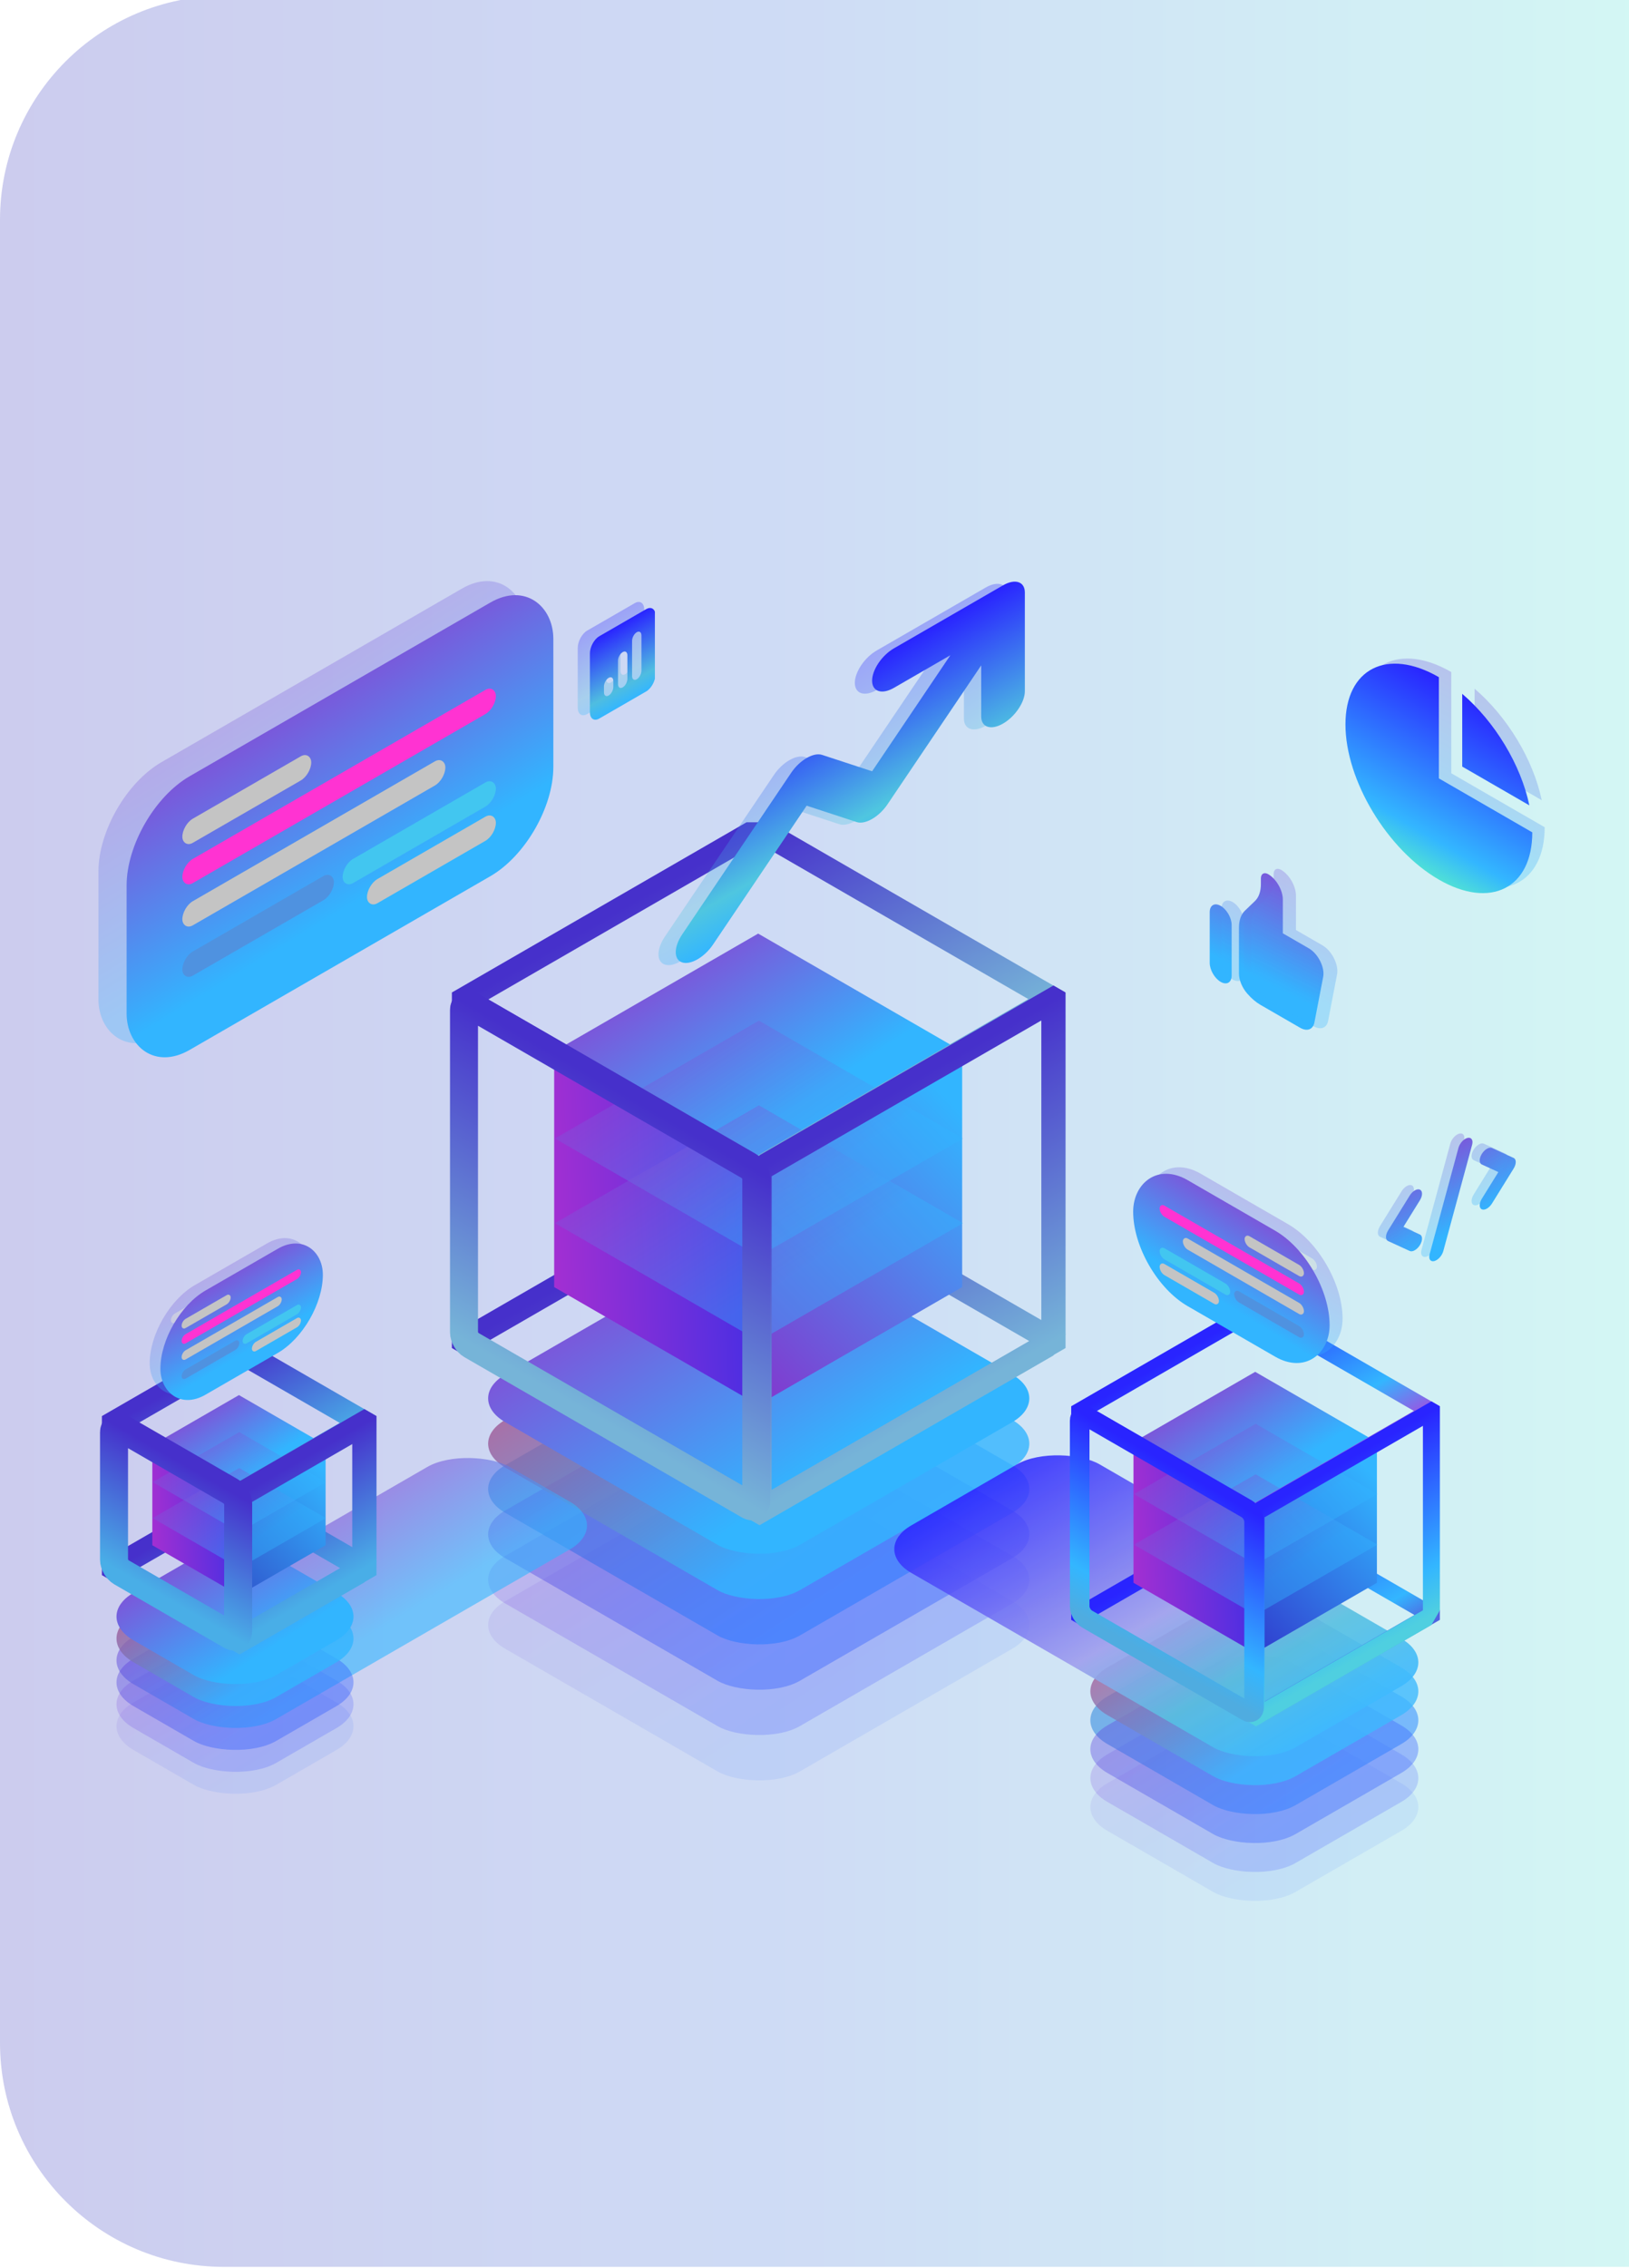 <svg width="582" height="810" viewBox="0 0 582 810" fill="none" xmlns="http://www.w3.org/2000/svg">
<path d="M0 78.508C0 34.325 35.817 -1.492 80 -1.492H582V809.508H80C35.817 809.508 0 773.69 0 729.508V78.508Z" fill="url(#paint0_linear_1809_20648)" fill-opacity="0.4"/>
<rect width="121.587" height="121.587" rx="17" transform="matrix(0.866 -0.5 0.866 0.5 165.776 580.281)" fill="url(#paint1_linear_1809_20648)" fill-opacity="0.1"/>
<rect width="121.587" height="121.587" rx="17" transform="matrix(0.866 -0.5 0.866 0.5 165.776 564.097)" fill="url(#paint2_linear_1809_20648)" fill-opacity="0.2"/>
<rect width="121.587" height="121.587" rx="17" transform="matrix(0.866 -0.5 0.866 0.5 165.776 531.729)" fill="url(#paint3_linear_1809_20648)" fill-opacity="0.6"/>
<rect width="121.587" height="121.587" rx="17" transform="matrix(0.866 -0.5 0.866 0.5 165.776 547.913)" fill="url(#paint4_linear_1809_20648)" fill-opacity="0.4"/>
<rect width="121.587" height="121.587" rx="17" transform="matrix(0.866 -0.5 0.866 0.5 165.776 515.545)" fill="url(#paint5_linear_1809_20648)" fill-opacity="0.8"/>
<g style="mix-blend-mode:darken">
<rect width="121.587" height="121.587" rx="17" transform="matrix(0.866 -0.5 0.866 0.5 165.776 499.36)" fill="url(#paint6_linear_1809_20648)"/>
</g>
<rect width="121.587" height="121.587" transform="matrix(0.866 -0.5 0.866 0.5 165.776 478.893)" stroke="url(#paint7_linear_1809_20648)" stroke-width="10" stroke-linejoin="bevel"/>
<rect width="84.158" height="84.158" transform="matrix(0.866 -0.5 2.20305e-08 1 270.873 417.549)" fill="url(#paint8_linear_1809_20648)"/>
<rect width="84.158" height="84.158" transform="matrix(0.866 0.5 -2.20305e-08 1 197.99 375.471)" fill="url(#paint9_linear_1809_20648)"/>
<g style="mix-blend-mode:darken">
<rect width="84.158" height="84.158" transform="matrix(0.866 -0.5 0.866 0.5 197.99 375.471)" fill="url(#paint10_linear_1809_20648)"/>
</g>
<g style="mix-blend-mode:screen" opacity="0.4">
<rect width="84.158" height="84.158" transform="matrix(0.866 -0.5 0.866 0.5 198.262 406.556)" fill="url(#paint11_linear_1809_20648)"/>
</g>
<g style="mix-blend-mode:screen" opacity="0.4">
<rect width="84.158" height="84.158" transform="matrix(0.866 -0.5 0.866 0.5 198.262 436.801)" fill="url(#paint12_linear_1809_20648)"/>
</g>
<rect width="121.542" height="121.252" transform="matrix(0.866 -0.5 0.866 0.5 165.776 356.916)" stroke="url(#paint13_linear_1809_20648)" stroke-width="10" stroke-linejoin="bevel"/>
<rect width="121.252" height="122.125" transform="matrix(0.866 -0.5 2.20305e-08 1 271.364 417.542)" stroke="url(#paint14_linear_1809_20648)" stroke-width="10" stroke-linejoin="bevel"/>
<path d="M165.776 360.641C165.776 358.984 166.94 358.313 168.374 359.141L267.606 416.433C269.041 417.261 270.204 419.276 270.204 420.933L270.204 536.084C270.204 537.741 269.041 538.412 267.606 537.584L168.374 480.293C166.94 479.464 165.776 477.449 165.776 475.793L165.776 360.641Z" stroke="url(#paint15_linear_1809_20648)" stroke-width="10" stroke-linejoin="round"/>
<g opacity="0.3">
<rect width="176.05" height="97.726" rx="26" transform="matrix(0.866 -0.5 2.20305e-08 1 35.177 285.172)" fill="url(#paint16_linear_1809_20648)"/>
<rect width="53.174" height="8.623" rx="4.311" transform="matrix(0.866 -0.5 2.20305e-08 1 55.09 289.483)" fill="#C4C4C4"/>
<rect width="53.174" height="8.623" rx="4.311" transform="matrix(0.866 -0.5 2.20305e-08 1 121.054 311.041)" fill="#C4C4C4"/>
<g style="mix-blend-mode:overlay">
<rect width="63.234" height="8.623" rx="4.311" transform="matrix(0.866 -0.5 2.20305e-08 1 112.342 303.855)" fill="#42C6F0"/>
</g>
<g style="mix-blend-mode:multiply">
<rect width="129.343" height="8.623" rx="4.311" transform="matrix(0.866 -0.5 2.20305e-08 1 55.09 303.855)" fill="#FF33D2"/>
</g>
<g style="mix-blend-mode:multiply">
<rect width="62.516" height="8.623" rx="4.311" transform="matrix(0.866 -0.5 2.20305e-08 1 55.09 336.909)" fill="#4F92E0"/>
</g>
<g style="mix-blend-mode:soft-light">
<rect width="108.505" height="8.623" rx="4.311" transform="matrix(0.866 -0.5 2.20305e-08 1 55.09 318.945)" fill="#C4C4C4"/>
</g>
</g>
<rect width="176.05" height="97.726" rx="26" transform="matrix(0.866 -0.5 2.20305e-08 1 45.236 290.202)" fill="url(#paint17_linear_1809_20648)"/>
<rect width="53.174" height="8.623" rx="4.311" transform="matrix(0.866 -0.5 2.20305e-08 1 65.15 294.513)" fill="#C4C4C4"/>
<rect width="53.174" height="8.623" rx="4.311" transform="matrix(0.866 -0.5 2.20305e-08 1 131.114 316.07)" fill="#C4C4C4"/>
<g style="mix-blend-mode:overlay">
<rect width="63.234" height="8.623" rx="4.311" transform="matrix(0.866 -0.5 2.20305e-08 1 122.402 308.885)" fill="#42C6F0"/>
</g>
<g style="mix-blend-mode:multiply">
<rect width="129.343" height="8.623" rx="4.311" transform="matrix(0.866 -0.5 2.20305e-08 1 65.15 308.885)" fill="#FF33D2"/>
</g>
<g style="mix-blend-mode:multiply">
<rect width="62.516" height="8.623" rx="4.311" transform="matrix(0.866 -0.5 2.20305e-08 1 65.15 341.939)" fill="#4F92E0"/>
</g>
<g style="mix-blend-mode:soft-light">
<rect width="108.505" height="8.623" rx="4.311" transform="matrix(0.866 -0.5 2.20305e-08 1 65.15 323.975)" fill="#C4C4C4"/>
</g>
<rect width="58.842" height="58.842" rx="17" transform="matrix(0.866 -0.5 0.866 0.5 33 616.441)" fill="url(#paint18_linear_1809_20648)" fill-opacity="0.1"/>
<rect width="58.842" height="58.842" rx="17" transform="matrix(0.866 -0.5 0.866 0.5 33 608.609)" fill="url(#paint19_linear_1809_20648)" fill-opacity="0.2"/>
<rect opacity="0.6" width="155.173" height="58.842" rx="17" transform="matrix(0.866 -0.5 0.866 0.5 33 592.944)" fill="url(#paint20_linear_1809_20648)"/>
<rect width="58.842" height="58.842" rx="17" transform="matrix(0.866 -0.5 0.866 0.5 33 600.777)" fill="url(#paint21_linear_1809_20648)" fill-opacity="0.4"/>
<rect width="58.842" height="58.842" rx="17" transform="matrix(0.866 -0.5 0.866 0.5 33 585.112)" fill="url(#paint22_linear_1809_20648)" fill-opacity="0.8"/>
<g style="mix-blend-mode:darken">
<rect width="58.842" height="58.842" rx="17" transform="matrix(0.866 -0.5 0.866 0.5 33 577.28)" fill="url(#paint23_linear_1809_20648)"/>
</g>
<rect width="51.64" height="51.64" transform="matrix(0.866 -0.5 0.866 0.5 40.739 559.99)" stroke="url(#paint24_linear_1809_20648)" stroke-width="10" stroke-linejoin="bevel"/>
<rect width="35.743" height="35.743" transform="matrix(0.866 -0.5 2.20305e-08 1 85.376 533.937)" fill="url(#paint25_linear_1809_20648)"/>
<rect width="35.743" height="35.743" transform="matrix(0.866 0.5 -2.20305e-08 1 54.421 516.065)" fill="url(#paint26_linear_1809_20648)"/>
<g style="mix-blend-mode:darken">
<rect width="35.743" height="35.743" transform="matrix(0.866 -0.5 0.866 0.5 54.421 516.065)" fill="url(#paint27_linear_1809_20648)"/>
</g>
<g style="mix-blend-mode:screen" opacity="0.4">
<rect width="35.743" height="35.743" transform="matrix(0.866 -0.5 0.866 0.5 54.536 529.268)" fill="url(#paint28_linear_1809_20648)"/>
</g>
<g style="mix-blend-mode:screen" opacity="0.4">
<rect width="35.743" height="35.743" transform="matrix(0.866 -0.5 0.866 0.5 54.536 542.113)" fill="url(#paint29_linear_1809_20648)"/>
</g>
<rect width="51.621" height="51.498" transform="matrix(0.866 -0.5 0.866 0.5 40.739 508.185)" stroke="url(#paint30_linear_1809_20648)" stroke-width="10" stroke-linejoin="bevel"/>
<rect width="51.498" height="51.868" transform="matrix(0.866 -0.5 2.20305e-08 1 85.584 533.934)" stroke="url(#paint31_linear_1809_20648)" stroke-width="10" stroke-linejoin="bevel"/>
<path d="M40.739 511.493C40.739 509.836 41.902 509.164 43.337 509.993L82.493 532.6C83.928 533.428 85.091 535.443 85.091 537.1L85.091 582.555C85.091 584.212 83.928 584.883 82.493 584.055L43.337 561.448C41.902 560.62 40.739 558.605 40.739 556.948L40.739 511.493Z" stroke="url(#paint32_linear_1809_20648)" stroke-width="10" stroke-linejoin="round"/>
<g opacity="0.3">
<rect width="67.022" height="37.204" rx="18.602" transform="matrix(0.866 -0.5 2.20305e-08 1 53.477 468.237)" fill="url(#paint33_linear_1809_20648)"/>
<rect width="20.243" height="3.283" rx="1.641" transform="matrix(0.866 -0.5 2.20305e-08 1 61.058 469.878)" fill="#C4C4C4"/>
<rect width="20.243" height="3.283" rx="1.641" transform="matrix(0.866 -0.5 2.20305e-08 1 86.171 478.085)" fill="#C4C4C4"/>
<g style="mix-blend-mode:overlay">
<rect width="24.073" height="3.283" rx="1.641" transform="matrix(0.866 -0.5 2.20305e-08 1 82.854 475.349)" fill="#42C6F0"/>
</g>
<g style="mix-blend-mode:multiply">
<rect width="49.241" height="3.283" rx="1.641" transform="matrix(0.866 -0.5 2.20305e-08 1 61.058 475.349)" fill="#FF33D2"/>
</g>
<g style="mix-blend-mode:multiply">
<rect width="23.8" height="3.283" rx="1.641" transform="matrix(0.866 -0.5 2.20305e-08 1 61.058 487.933)" fill="#4F92E0"/>
</g>
<g style="mix-blend-mode:soft-light">
<rect width="41.307" height="3.283" rx="1.641" transform="matrix(0.866 -0.5 2.20305e-08 1 61.058 481.094)" fill="#C4C4C4"/>
</g>
</g>
<rect width="67.022" height="37.204" rx="18.602" transform="matrix(0.866 -0.5 2.20305e-08 1 57.307 470.152)" fill="url(#paint34_linear_1809_20648)"/>
<rect width="20.243" height="3.283" rx="1.641" transform="matrix(0.866 -0.5 2.20305e-08 1 64.888 471.793)" fill="#C4C4C4"/>
<rect width="20.243" height="3.283" rx="1.641" transform="matrix(0.866 -0.5 2.20305e-08 1 90 480)" fill="#C4C4C4"/>
<g style="mix-blend-mode:overlay">
<rect width="24.073" height="3.283" rx="1.641" transform="matrix(0.866 -0.5 2.20305e-08 1 86.684 477.264)" fill="#42C6F0"/>
</g>
<g style="mix-blend-mode:multiply">
<rect width="49.241" height="3.283" rx="1.641" transform="matrix(0.866 -0.5 2.20305e-08 1 64.888 477.264)" fill="#FF33D2"/>
</g>
<g style="mix-blend-mode:multiply">
<rect width="23.8" height="3.283" rx="1.641" transform="matrix(0.866 -0.5 2.20305e-08 1 64.888 489.848)" fill="#4F92E0"/>
</g>
<g style="mix-blend-mode:soft-light">
<rect width="41.307" height="3.283" rx="1.641" transform="matrix(0.866 -0.5 2.20305e-08 1 64.888 483.009)" fill="#C4C4C4"/>
</g>
<g opacity="0.93">
<rect width="77.613" height="77.613" rx="17" transform="matrix(0.866 -0.5 0.866 0.5 380.933 645.306)" fill="url(#paint35_linear_1809_20648)" fill-opacity="0.1"/>
<rect width="77.613" height="77.613" rx="17" transform="matrix(0.866 -0.5 0.866 0.5 380.933 634.975)" fill="url(#paint36_linear_1809_20648)" fill-opacity="0.2"/>
<rect width="77.613" height="77.613" rx="17" transform="matrix(0.866 -0.5 0.866 0.5 380.933 614.313)" fill="url(#paint37_linear_1809_20648)" fill-opacity="0.6"/>
<rect width="77.613" height="77.613" rx="17" transform="matrix(0.866 -0.5 0.866 0.5 380.933 624.644)" fill="url(#paint38_linear_1809_20648)" fill-opacity="0.4"/>
<rect width="77.613" height="77.613" rx="17" transform="matrix(0.866 -0.5 0.866 0.5 380.933 603.982)" fill="url(#paint39_linear_1809_20648)" fill-opacity="0.8"/>
<g style="mix-blend-mode:darken" opacity="0.9">
<rect width="77.613" height="158.494" rx="17" transform="matrix(0.866 -0.5 0.866 0.5 310.887 553.211)" fill="url(#paint40_linear_1809_20648)"/>
</g>
</g>
<rect width="72.549" height="72.549" transform="matrix(0.866 -0.5 0.866 0.5 385.742 576.709)" stroke="url(#paint41_linear_1809_20648)" stroke-width="7" stroke-linejoin="bevel"/>
<rect width="50.216" height="50.216" transform="matrix(0.866 -0.5 2.20305e-08 1 448.451 540.106)" fill="url(#paint42_linear_1809_20648)"/>
<rect width="50.216" height="50.216" transform="matrix(0.866 0.5 -2.20305e-08 1 404.964 514.998)" fill="url(#paint43_linear_1809_20648)"/>
<g style="mix-blend-mode:darken">
<rect width="50.216" height="50.216" transform="matrix(0.866 -0.5 0.866 0.5 404.964 514.998)" fill="url(#paint44_linear_1809_20648)"/>
</g>
<g style="mix-blend-mode:screen" opacity="0.4">
<rect width="50.216" height="50.216" transform="matrix(0.866 -0.5 0.866 0.5 405.126 533.546)" fill="url(#paint45_linear_1809_20648)"/>
</g>
<g style="mix-blend-mode:screen" opacity="0.4">
<rect width="50.216" height="50.216" transform="matrix(0.866 -0.5 0.866 0.5 405.126 551.593)" fill="url(#paint46_linear_1809_20648)"/>
</g>
<rect width="72.522" height="72.35" transform="matrix(0.866 -0.5 0.866 0.5 385.742 503.927)" stroke="url(#paint47_linear_1809_20648)" stroke-width="7" stroke-linejoin="bevel"/>
<rect width="72.35" height="72.87" transform="matrix(0.866 -0.5 2.20305e-08 1 448.745 540.102)" stroke="url(#paint48_linear_1809_20648)" stroke-width="7" stroke-linejoin="bevel"/>
<path d="M385.742 507.359C385.742 505.703 386.905 505.031 388.34 505.859L445.455 538.834C446.889 539.663 448.053 541.677 448.053 543.334L448.053 609.624C448.053 611.28 446.889 611.952 445.454 611.124L388.34 578.149C386.905 577.32 385.742 575.305 385.742 573.649L385.742 507.359Z" stroke="url(#paint49_linear_1809_20648)" stroke-width="7" stroke-linejoin="round"/>
<g opacity="0.3">
<rect width="81.045" height="44.988" rx="22.494" transform="matrix(-0.866 -0.5 -2.20305e-08 1 479.666 448.403)" fill="url(#paint50_linear_1809_20648)"/>
<rect width="24.479" height="3.97" rx="1.985" transform="matrix(-0.866 -0.5 -2.20305e-08 1 470.498 450.388)" fill="#C4C4C4"/>
<rect width="24.479" height="3.97" rx="1.985" transform="matrix(-0.866 -0.5 -2.20305e-08 1 440.131 460.312)" fill="#C4C4C4"/>
<g style="mix-blend-mode:overlay">
<rect width="29.11" height="3.97" rx="1.985" transform="matrix(-0.866 -0.5 -2.20305e-08 1 444.142 457.004)" fill="#42C6F0"/>
</g>
<g style="mix-blend-mode:multiply">
<rect width="59.543" height="3.97" rx="1.985" transform="matrix(-0.866 -0.5 -2.20305e-08 1 470.498 457.004)" fill="#FF33D2"/>
</g>
<g style="mix-blend-mode:multiply">
<rect width="28.779" height="3.97" rx="1.985" transform="matrix(-0.866 -0.5 -2.20305e-08 1 470.498 472.22)" fill="#4F92E0"/>
</g>
<g style="mix-blend-mode:soft-light">
<rect width="49.95" height="3.97" rx="1.985" transform="matrix(-0.866 -0.5 -2.20305e-08 1 470.498 463.95)" fill="#C4C4C4"/>
</g>
</g>
<rect width="81.045" height="44.988" rx="22.494" transform="matrix(-0.866 -0.5 -2.20305e-08 1 475.034 450.719)" fill="url(#paint51_linear_1809_20648)"/>
<rect width="24.479" height="3.97" rx="1.985" transform="matrix(-0.866 -0.5 -2.20305e-08 1 465.867 452.703)" fill="#C4C4C4"/>
<rect width="24.479" height="3.97" rx="1.985" transform="matrix(-0.866 -0.5 -2.20305e-08 1 435.501 462.627)" fill="#C4C4C4"/>
<g style="mix-blend-mode:overlay">
<rect width="29.11" height="3.97" rx="1.985" transform="matrix(-0.866 -0.5 -2.20305e-08 1 439.511 459.319)" fill="#42C6F0"/>
</g>
<g style="mix-blend-mode:multiply">
<rect width="59.543" height="3.97" rx="1.985" transform="matrix(-0.866 -0.5 -2.20305e-08 1 465.867 459.319)" fill="#FF33D2"/>
</g>
<g style="mix-blend-mode:multiply">
<rect width="28.779" height="3.97" rx="1.985" transform="matrix(-0.866 -0.5 -2.20305e-08 1 465.867 474.536)" fill="#4F92E0"/>
</g>
<g style="mix-blend-mode:soft-light">
<rect width="49.95" height="3.97" rx="1.985" transform="matrix(-0.866 -0.5 -2.20305e-08 1 465.867 466.266)" fill="#C4C4C4"/>
</g>
<g clip-path="url(#clip0_1809_20648)">
<path opacity="0.3" fill-rule="evenodd" clip-rule="evenodd" d="M313.208 246.406C308.902 248.892 305.412 247.749 305.412 243.853C305.412 239.958 308.902 234.786 313.208 232.3L352.184 209.797C356.489 207.312 359.979 208.454 359.979 212.35L359.979 247.615C359.979 251.51 356.489 256.683 352.184 259.168C347.878 261.654 344.388 260.511 344.388 256.616L344.388 238.378L310.924 287.976C307.88 292.488 302.945 295.338 299.9 294.341L282.027 288.489L248.563 338.087C245.519 342.599 240.583 345.448 237.539 344.451C234.495 343.455 234.495 338.989 237.539 334.477L276.515 276.709C279.559 272.197 284.495 269.348 287.539 270.345L305.412 276.197L333.364 234.768L313.208 246.406Z" fill="url(#paint52_linear_1809_20648)"/>
<path fill-rule="evenodd" clip-rule="evenodd" d="M319.38 245.635C315.075 248.12 311.585 246.977 311.585 243.082C311.585 239.187 315.075 234.014 319.38 231.529L358.356 209.026C362.661 206.54 366.151 207.683 366.151 211.578L366.151 246.843C366.151 250.739 362.661 255.911 358.356 258.397C354.051 260.883 350.56 259.74 350.56 255.844L350.56 237.607L317.097 287.205C314.052 291.717 309.117 294.567 306.073 293.57L288.199 287.717L254.735 337.315C251.691 341.827 246.755 344.677 243.711 343.68C240.667 342.683 240.667 338.218 243.711 333.706L282.687 275.938C285.731 271.426 290.667 268.576 293.711 269.573L311.585 275.426L339.536 233.997L319.38 245.635Z" fill="url(#paint53_linear_1809_20648)"/>
</g>
<g clip-path="url(#clip1_1809_20648)">
<path opacity="0.3" fill-rule="evenodd" clip-rule="evenodd" d="M209.802 225.19C207.927 226.273 206.408 229.056 206.408 231.407L206.408 252.689C206.408 255.039 207.927 256.068 209.802 254.985L226.774 245.186C228.649 244.104 230.169 241.321 230.169 238.97L230.169 217.688C230.169 215.337 228.649 214.309 226.774 215.392L209.802 225.19ZM225.077 224.884C225.077 223.709 224.317 223.195 223.38 223.736C222.442 224.277 221.683 225.669 221.683 226.844L221.683 239.613C221.683 240.789 222.442 241.303 223.38 240.762C224.317 240.22 225.077 238.829 225.077 237.653L225.077 224.884ZM219.985 232.08C219.985 230.905 219.225 230.391 218.288 230.932C217.351 231.473 216.591 232.865 216.591 234.04L216.591 242.553C216.591 243.728 217.351 244.242 218.288 243.701C219.225 243.16 219.985 241.769 219.985 240.593L219.985 232.08ZM214.894 241.405C214.894 240.229 214.134 239.715 213.197 240.256C212.259 240.797 211.499 242.189 211.499 243.364L211.499 245.493C211.499 246.668 212.259 247.182 213.197 246.641C214.134 246.1 214.894 244.708 214.894 243.533L214.894 241.405Z" fill="url(#paint54_linear_1809_20648)"/>
<path fill-rule="evenodd" clip-rule="evenodd" d="M214.109 227.206C212.26 228.274 210.761 231.018 210.761 233.337L210.761 254.328C210.761 256.646 212.26 257.66 214.109 256.593L230.848 246.928C232.697 245.861 234.196 243.116 234.196 240.797L234.196 219.807C234.196 217.488 232.697 216.474 230.848 217.541L214.109 227.206ZM229.175 226.904C229.175 225.745 228.425 225.238 227.501 225.771C226.576 226.305 225.827 227.678 225.827 228.837L225.827 241.431C225.827 242.591 226.576 243.098 227.501 242.564C228.425 242.03 229.175 240.658 229.175 239.498L229.175 226.904ZM224.153 234.002C224.153 232.842 223.403 232.335 222.479 232.869C221.554 233.403 220.805 234.775 220.805 235.934L220.805 244.331C220.805 245.49 221.554 245.997 222.479 245.463C223.403 244.93 224.153 243.557 224.153 242.398L224.153 234.002ZM219.131 243.198C219.131 242.039 218.381 241.532 217.457 242.066C216.532 242.599 215.783 243.972 215.783 245.131L215.783 247.23C215.783 248.389 216.532 248.896 217.457 248.363C218.381 247.829 219.131 246.456 219.131 245.297L219.131 243.198Z" fill="url(#paint55_linear_1809_20648)"/>
</g>
<g clip-path="url(#clip2_1809_20648)">
<path d="M432.199 325.751C432.199 323.253 433.954 322.24 436.117 323.489C438.281 324.738 440.035 327.777 440.035 330.275L440.035 348.372C440.035 350.87 438.281 351.883 436.117 350.634C433.954 349.384 432.199 346.346 432.199 343.848L432.199 325.751Z" fill="url(#paint56_linear_1809_20648)"/>
<path d="M442.647 331.281L442.647 347.66C442.647 349.944 443.765 352.679 445.535 354.722L445.665 354.873C447.116 356.548 448.716 357.907 450.338 358.844L464.485 367.012C466.975 368.449 469.119 367.658 469.607 365.12L472.742 348.833C473.388 345.474 470.916 340.564 467.619 338.66L458.319 333.291L458.319 321.227C458.319 317.896 455.981 313.845 453.095 312.179C451.653 311.346 450.483 312.021 450.483 313.687L450.483 315.698C450.483 318.308 449.75 320.425 448.394 321.73L444.737 325.248C443.381 326.554 442.647 328.67 442.647 331.281Z" fill="url(#paint57_linear_1809_20648)"/>
<g opacity="0.3">
<path d="M436.408 324.438C436.408 321.892 438.194 320.861 440.398 322.133C442.602 323.405 444.389 326.5 444.389 329.046L444.389 347.48C444.389 350.026 442.602 351.058 440.398 349.785C438.194 348.513 436.408 345.418 436.408 342.873L436.408 324.438Z" fill="url(#paint58_linear_1809_20648)"/>
<path d="M447.049 330.07L447.049 346.755C447.049 349.082 448.188 351.868 449.991 353.949L450.123 354.102C451.601 355.809 453.23 357.194 454.882 358.148L469.291 366.467C471.828 367.931 474.011 367.124 474.509 364.539L477.701 347.948C478.36 344.525 475.842 339.524 472.484 337.585L463.012 332.116L463.012 319.827C463.012 316.433 460.63 312.306 457.691 310.61C456.222 309.761 455.031 310.449 455.031 312.146L455.031 314.194C455.031 316.854 454.284 319.01 452.902 320.34L449.178 323.924C447.796 325.254 447.049 327.41 447.049 330.07Z" fill="url(#paint59_linear_1809_20648)"/>
</g>
</g>
<g clip-path="url(#clip3_1809_20648)">
<g opacity="0.3">
<path d="M485.124 256.868C485.124 236.904 500.066 229.346 518.499 239.989L518.499 276.137L551.875 295.407C551.875 315.371 536.932 322.928 518.499 312.286C500.066 301.644 485.124 276.833 485.124 256.868Z" fill="url(#paint60_linear_1809_20648)"/>
<path d="M526.843 245.944C538.572 255.985 547.805 271.317 550.823 285.763L526.843 271.918L526.843 245.944Z" fill="url(#paint61_linear_1809_20648)"/>
</g>
<path d="M480.696 258.7C480.696 238.735 495.639 231.178 514.072 241.82L514.072 277.969L547.447 297.239C547.447 317.203 532.505 324.76 514.072 314.118C495.639 303.476 480.696 278.664 480.696 258.7Z" fill="url(#paint62_linear_1809_20648)"/>
<path d="M522.416 247.776C534.144 257.817 543.377 273.149 546.396 287.595L522.416 273.75L522.416 247.776Z" fill="url(#paint63_linear_1809_20648)"/>
</g>
<g clip-path="url(#clip4_1809_20648)">
<path fill-rule="evenodd" clip-rule="evenodd" d="M524.325 406.349C525.675 406.036 526.404 407.127 525.954 408.786L515.652 446.774C515.202 448.433 513.743 450.031 512.393 450.344C511.044 450.657 510.315 449.566 510.764 447.907L521.067 409.918C521.517 408.26 522.976 406.662 524.325 406.349ZM507.302 424.832C508.308 425.294 508.308 426.985 507.302 428.608L501.396 438.14L507.302 440.852C508.308 441.314 508.308 443.005 507.302 444.628C506.296 446.252 504.665 447.193 503.66 446.731L495.932 443.183C494.927 442.721 494.927 441.03 495.932 439.407L503.66 426.935C504.665 425.312 506.296 424.37 507.302 424.832ZM529.417 412.064C530.423 410.441 532.053 409.499 533.059 409.961L540.786 413.51C541.792 413.972 541.792 415.663 540.786 417.286L533.059 429.757C532.053 431.381 530.423 432.322 529.417 431.861C528.411 431.399 528.411 429.708 529.417 428.085L535.323 418.553L529.417 415.84C528.411 415.378 528.411 413.688 529.417 412.064Z" fill="url(#paint64_linear_1809_20648)"/>
<path opacity="0.3" fill-rule="evenodd" clip-rule="evenodd" d="M521.423 404.806C522.773 404.493 523.502 405.584 523.052 407.242L512.749 445.231C512.3 446.89 510.841 448.488 509.491 448.801C508.142 449.114 507.413 448.023 507.862 446.364L518.165 408.375C518.615 406.717 520.074 405.118 521.423 404.806ZM504.4 423.289C505.406 423.751 505.406 425.442 504.4 427.065L498.494 436.597L504.4 439.309C505.406 439.771 505.406 441.462 504.4 443.085C503.394 444.709 501.763 445.65 500.757 445.188L493.03 441.639C492.024 441.177 492.024 439.487 493.03 437.863L500.757 425.392C501.763 423.769 503.394 422.827 504.4 423.289ZM526.515 410.521C527.52 408.898 529.151 407.956 530.157 408.418L537.884 411.967C538.89 412.429 538.89 414.119 537.884 415.743L530.157 428.214C529.151 429.838 527.521 430.779 526.515 430.317C525.509 429.855 525.509 428.165 526.515 426.541L532.42 417.01L526.515 414.297C525.509 413.835 525.509 412.145 526.515 410.521Z" fill="url(#paint65_linear_1809_20648)"/>
</g>
<defs>
<linearGradient id="paint0_linear_1809_20648" x1="0" y1="404.008" x2="582" y2="404.008" gradientUnits="userSpaceOnUse">
<stop stop-color="#7F7FD5"/>
<stop offset="0.5" stop-color="#86A8E7"/>
<stop offset="1" stop-color="#91EAE4"/>
</linearGradient>
<linearGradient id="paint1_linear_1809_20648" x1="96.733" y1="96.733" x2="88.324" y2="-47.194" gradientUnits="userSpaceOnUse">
<stop stop-color="#326BFF"/>
<stop offset="1" stop-color="#8730CB"/>
</linearGradient>
<linearGradient id="paint2_linear_1809_20648" x1="96.733" y1="96.733" x2="88.324" y2="-47.194" gradientUnits="userSpaceOnUse">
<stop stop-color="#3246FF"/>
<stop offset="1" stop-color="#9930CB"/>
</linearGradient>
<linearGradient id="paint3_linear_1809_20648" x1="96.733" y1="96.733" x2="88.324" y2="-47.194" gradientUnits="userSpaceOnUse">
<stop stop-color="#3290FF"/>
<stop offset="1" stop-color="#3081CB"/>
</linearGradient>
<linearGradient id="paint4_linear_1809_20648" x1="96.733" y1="96.733" x2="88.324" y2="-47.194" gradientUnits="userSpaceOnUse">
<stop stop-color="#325FFF"/>
<stop offset="1" stop-color="#6B30CB"/>
</linearGradient>
<linearGradient id="paint5_linear_1809_20648" x1="96.733" y1="96.733" x2="88.324" y2="-47.194" gradientUnits="userSpaceOnUse">
<stop stop-color="#32B5FF"/>
<stop offset="1" stop-color="#CB3068"/>
</linearGradient>
<linearGradient id="paint6_linear_1809_20648" x1="96.733" y1="96.733" x2="88.324" y2="-47.194" gradientUnits="userSpaceOnUse">
<stop stop-color="#32B5FF"/>
<stop offset="1" stop-color="#9930CB"/>
</linearGradient>
<linearGradient id="paint7_linear_1809_20648" x1="60.794" y1="0" x2="60.794" y2="121.587" gradientUnits="userSpaceOnUse">
<stop stop-color="#4630CB"/>
<stop offset="1" stop-color="#76B4D8"/>
</linearGradient>
<linearGradient id="paint8_linear_1809_20648" x1="99.967" y1="44.145" x2="11.006" y2="107.563" gradientUnits="userSpaceOnUse">
<stop stop-color="#32B5FF"/>
<stop offset="1" stop-color="#8730CB"/>
</linearGradient>
<linearGradient id="paint9_linear_1809_20648" x1="101.129" y1="-23.787" x2="-41.011" y2="-15.281" gradientUnits="userSpaceOnUse">
<stop stop-color="#312EE7"/>
<stop offset="1" stop-color="#C830CB"/>
</linearGradient>
<linearGradient id="paint10_linear_1809_20648" x1="66.954" y1="66.954" x2="61.134" y2="-32.665" gradientUnits="userSpaceOnUse">
<stop stop-color="#32B5FF"/>
<stop offset="1" stop-color="#9930CB"/>
</linearGradient>
<linearGradient id="paint11_linear_1809_20648" x1="66.954" y1="66.954" x2="61.134" y2="-32.665" gradientUnits="userSpaceOnUse">
<stop stop-color="#32B5FF"/>
<stop offset="1" stop-color="#9930CB"/>
</linearGradient>
<linearGradient id="paint12_linear_1809_20648" x1="66.954" y1="66.954" x2="61.134" y2="-32.665" gradientUnits="userSpaceOnUse">
<stop stop-color="#32B5FF"/>
<stop offset="1" stop-color="#9930CB"/>
</linearGradient>
<linearGradient id="paint13_linear_1809_20648" x1="60.771" y1="0" x2="60.771" y2="121.252" gradientUnits="userSpaceOnUse">
<stop stop-color="#4630CB"/>
<stop offset="1" stop-color="#76B4D8"/>
</linearGradient>
<linearGradient id="paint14_linear_1809_20648" x1="60.626" y1="0" x2="60.626" y2="122.125" gradientUnits="userSpaceOnUse">
<stop stop-color="#4630CB"/>
<stop offset="1" stop-color="#76B4D8"/>
</linearGradient>
<linearGradient id="paint15_linear_1809_20648" x1="217.99" y1="387.787" x2="165.53" y2="478.65" gradientUnits="userSpaceOnUse">
<stop stop-color="#4630CB"/>
<stop offset="1" stop-color="#76B4D8"/>
</linearGradient>
<linearGradient id="paint16_linear_1809_20648" x1="140.063" y1="77.749" x2="136.302" y2="-38.205" gradientUnits="userSpaceOnUse">
<stop stop-color="#32B5FF"/>
<stop offset="1" stop-color="#9930CB"/>
</linearGradient>
<linearGradient id="paint17_linear_1809_20648" x1="140.063" y1="77.749" x2="136.302" y2="-38.205" gradientUnits="userSpaceOnUse">
<stop stop-color="#32B5FF"/>
<stop offset="1" stop-color="#9930CB"/>
</linearGradient>
<linearGradient id="paint18_linear_1809_20648" x1="46.814" y1="46.814" x2="42.745" y2="-22.839" gradientUnits="userSpaceOnUse">
<stop stop-color="#326BFF"/>
<stop offset="1" stop-color="#8730CB"/>
</linearGradient>
<linearGradient id="paint19_linear_1809_20648" x1="46.814" y1="46.814" x2="42.745" y2="-22.839" gradientUnits="userSpaceOnUse">
<stop stop-color="#3246FF"/>
<stop offset="1" stop-color="#9930CB"/>
</linearGradient>
<linearGradient id="paint20_linear_1809_20648" x1="123.453" y1="46.814" x2="121.906" y2="-23.043" gradientUnits="userSpaceOnUse">
<stop stop-color="#32B5FF"/>
<stop offset="1" stop-color="#9930CB"/>
</linearGradient>
<linearGradient id="paint21_linear_1809_20648" x1="46.814" y1="46.814" x2="42.745" y2="-22.839" gradientUnits="userSpaceOnUse">
<stop stop-color="#325FFF"/>
<stop offset="1" stop-color="#6B30CB"/>
</linearGradient>
<linearGradient id="paint22_linear_1809_20648" x1="46.814" y1="46.814" x2="42.745" y2="-22.839" gradientUnits="userSpaceOnUse">
<stop stop-color="#32B5FF"/>
<stop offset="1" stop-color="#CB3068"/>
</linearGradient>
<linearGradient id="paint23_linear_1809_20648" x1="46.814" y1="46.814" x2="42.745" y2="-22.839" gradientUnits="userSpaceOnUse">
<stop stop-color="#32B5FF"/>
<stop offset="1" stop-color="#9930CB"/>
</linearGradient>
<linearGradient id="paint24_linear_1809_20648" x1="25.82" y1="0" x2="25.82" y2="51.64" gradientUnits="userSpaceOnUse">
<stop stop-color="#4630CB"/>
<stop offset="1" stop-color="#49AEE7"/>
</linearGradient>
<linearGradient id="paint25_linear_1809_20648" x1="42.458" y1="18.749" x2="4.674" y2="45.684" gradientUnits="userSpaceOnUse">
<stop stop-color="#32B5FF"/>
<stop offset="1" stop-color="#3052CB"/>
</linearGradient>
<linearGradient id="paint26_linear_1809_20648" x1="42.951" y1="-10.103" x2="-17.418" y2="-6.49" gradientUnits="userSpaceOnUse">
<stop stop-color="#312EE7"/>
<stop offset="1" stop-color="#C830CB"/>
</linearGradient>
<linearGradient id="paint27_linear_1809_20648" x1="28.437" y1="28.437" x2="25.965" y2="-13.874" gradientUnits="userSpaceOnUse">
<stop stop-color="#32B5FF"/>
<stop offset="1" stop-color="#9930CB"/>
</linearGradient>
<linearGradient id="paint28_linear_1809_20648" x1="28.437" y1="28.437" x2="25.965" y2="-13.874" gradientUnits="userSpaceOnUse">
<stop stop-color="#32B5FF"/>
<stop offset="1" stop-color="#9930CB"/>
</linearGradient>
<linearGradient id="paint29_linear_1809_20648" x1="28.437" y1="28.437" x2="25.965" y2="-13.874" gradientUnits="userSpaceOnUse">
<stop stop-color="#32B5FF"/>
<stop offset="1" stop-color="#9930CB"/>
</linearGradient>
<linearGradient id="paint30_linear_1809_20648" x1="25.811" y1="0" x2="25.811" y2="51.498" gradientUnits="userSpaceOnUse">
<stop stop-color="#4630CB"/>
<stop offset="1" stop-color="#49AEE7"/>
</linearGradient>
<linearGradient id="paint31_linear_1809_20648" x1="25.749" y1="0" x2="25.749" y2="51.868" gradientUnits="userSpaceOnUse">
<stop stop-color="#4630CB"/>
<stop offset="1" stop-color="#49AEE7"/>
</linearGradient>
<linearGradient id="paint32_linear_1809_20648" x1="62.915" y1="521.296" x2="40.635" y2="559.888" gradientUnits="userSpaceOnUse">
<stop stop-color="#4630CB"/>
<stop offset="1" stop-color="#49AEE7"/>
</linearGradient>
<linearGradient id="paint33_linear_1809_20648" x1="53.322" y1="29.599" x2="51.89" y2="-14.544" gradientUnits="userSpaceOnUse">
<stop stop-color="#32B5FF"/>
<stop offset="1" stop-color="#9930CB"/>
</linearGradient>
<linearGradient id="paint34_linear_1809_20648" x1="53.322" y1="29.599" x2="51.89" y2="-14.544" gradientUnits="userSpaceOnUse">
<stop stop-color="#32B5FF"/>
<stop offset="1" stop-color="#9930CB"/>
</linearGradient>
<linearGradient id="paint35_linear_1809_20648" x1="61.747" y1="61.747" x2="56.38" y2="-30.125" gradientUnits="userSpaceOnUse">
<stop stop-color="#326BFF"/>
<stop offset="1" stop-color="#8730CB"/>
</linearGradient>
<linearGradient id="paint36_linear_1809_20648" x1="61.747" y1="61.747" x2="56.38" y2="-30.125" gradientUnits="userSpaceOnUse">
<stop stop-color="#3246FF"/>
<stop offset="1" stop-color="#9930CB"/>
</linearGradient>
<linearGradient id="paint37_linear_1809_20648" x1="61.747" y1="61.747" x2="56.38" y2="-30.125" gradientUnits="userSpaceOnUse">
<stop stop-color="#3290FF"/>
<stop offset="1" stop-color="#3081CB"/>
</linearGradient>
<linearGradient id="paint38_linear_1809_20648" x1="61.747" y1="61.747" x2="56.38" y2="-30.125" gradientUnits="userSpaceOnUse">
<stop stop-color="#325FFF"/>
<stop offset="1" stop-color="#6B30CB"/>
</linearGradient>
<linearGradient id="paint39_linear_1809_20648" x1="61.747" y1="61.747" x2="56.38" y2="-30.125" gradientUnits="userSpaceOnUse">
<stop stop-color="#32B5FF"/>
<stop offset="1" stop-color="#CB3068"/>
</linearGradient>
<linearGradient id="paint40_linear_1809_20648" x1="38.806" y1="0" x2="38.806" y2="158.494" gradientUnits="userSpaceOnUse">
<stop stop-color="#2924FF" stopCpacity="0.74"/>
<stop offset="0.526" stop-color="#9B99ED" stopCpacity="0.976"/>
<stop offset="0.771" stop-color="#4FBDE0"/>
<stop offset="1" stop-color="#33B6FF"/>
</linearGradient>
<linearGradient id="paint41_linear_1809_20648" x1="36.275" y1="0" x2="36.275" y2="72.549" gradientUnits="userSpaceOnUse">
<stop stop-color="#2924FF" stopCpacity="0.74"/>
<stop offset="0.818" stop-color="#33B6FF"/>
<stop offset="1" stop-color="#4F66E0"/>
</linearGradient>
<linearGradient id="paint42_linear_1809_20648" x1="59.649" y1="26.34" x2="6.567" y2="64.181" gradientUnits="userSpaceOnUse">
<stop stop-color="#32B5FF"/>
<stop offset="1" stop-color="#3036CB"/>
</linearGradient>
<linearGradient id="paint43_linear_1809_20648" x1="60.342" y1="-14.193" x2="-24.47" y2="-9.118" gradientUnits="userSpaceOnUse">
<stop stop-color="#312EE7"/>
<stop offset="1" stop-color="#C830CB"/>
</linearGradient>
<linearGradient id="paint44_linear_1809_20648" x1="39.951" y1="39.951" x2="36.478" y2="-19.491" gradientUnits="userSpaceOnUse">
<stop stop-color="#32B5FF"/>
<stop offset="1" stop-color="#9930CB"/>
</linearGradient>
<linearGradient id="paint45_linear_1809_20648" x1="39.951" y1="39.951" x2="36.478" y2="-19.491" gradientUnits="userSpaceOnUse">
<stop stop-color="#32B5FF"/>
<stop offset="1" stop-color="#9930CB"/>
</linearGradient>
<linearGradient id="paint46_linear_1809_20648" x1="39.951" y1="39.951" x2="36.478" y2="-19.491" gradientUnits="userSpaceOnUse">
<stop stop-color="#32B5FF"/>
<stop offset="1" stop-color="#9930CB"/>
</linearGradient>
<linearGradient id="paint47_linear_1809_20648" x1="36.261" y1="0" x2="36.261" y2="72.35" gradientUnits="userSpaceOnUse">
<stop stop-color="#2924FF" stopCpacity="0.74"/>
<stop offset="0.714" stop-color="#33B6FF"/>
<stop offset="1" stop-color="#A04FE0"/>
</linearGradient>
<linearGradient id="paint48_linear_1809_20648" x1="36.175" y1="0" x2="36.175" y2="72.87" gradientUnits="userSpaceOnUse">
<stop stop-color="#2924FF" stopCpacity="0.74"/>
<stop offset="0.766" stop-color="#33B6FF"/>
<stop offset="1" stop-color="#4FCFE0"/>
</linearGradient>
<linearGradient id="paint49_linear_1809_20648" x1="416.897" y1="522.347" x2="385.595" y2="576.564" gradientUnits="userSpaceOnUse">
<stop stop-color="#2924FF" stopCpacity="0.74"/>
<stop offset="0.771" stop-color="#33B6FF"/>
<stop offset="1" stop-color="#4FACE0"/>
</linearGradient>
<linearGradient id="paint50_linear_1809_20648" x1="64.478" y1="35.792" x2="62.747" y2="-17.588" gradientUnits="userSpaceOnUse">
<stop stop-color="#32B5FF"/>
<stop offset="1" stop-color="#9930CB"/>
</linearGradient>
<linearGradient id="paint51_linear_1809_20648" x1="64.478" y1="35.792" x2="62.747" y2="-17.588" gradientUnits="userSpaceOnUse">
<stop stop-color="#32B5FF"/>
<stop offset="1" stop-color="#9930CB"/>
</linearGradient>
<linearGradient id="paint52_linear_1809_20648" x1="297.617" y1="241.301" x2="328.158" y2="294.198" gradientUnits="userSpaceOnUse">
<stop stop-color="#2924FF" stopCpacity="0.74"/>
<stop offset="0.766" stop-color="#4FC6E0"/>
<stop offset="1" stop-color="#33B6FF"/>
</linearGradient>
<linearGradient id="paint53_linear_1809_20648" x1="303.789" y1="240.53" x2="334.33" y2="293.427" gradientUnits="userSpaceOnUse">
<stop stop-color="#2924FF" stopCpacity="0.74"/>
<stop offset="0.766" stop-color="#4FC6E0"/>
<stop offset="1" stop-color="#33B6FF"/>
</linearGradient>
<linearGradient id="paint54_linear_1809_20648" x1="218.288" y1="220.291" x2="231.19" y2="242.637" gradientUnits="userSpaceOnUse">
<stop stop-color="#2924FF" stopCpacity="0.74"/>
<stop offset="0.781" stop-color="#4FBDE0"/>
<stop offset="1" stop-color="#33B6FF"/>
</linearGradient>
<linearGradient id="paint55_linear_1809_20648" x1="222.479" y1="222.374" x2="235.204" y2="244.414" gradientUnits="userSpaceOnUse">
<stop stop-color="#2924FF" stopCpacity="0.74"/>
<stop offset="0.781" stop-color="#4FBDE0"/>
<stop offset="1" stop-color="#33B6FF"/>
</linearGradient>
<linearGradient id="paint56_linear_1809_20648" x1="464.536" y1="357.177" x2="487.681" y2="311.616" gradientUnits="userSpaceOnUse">
<stop stop-color="#32B5FF"/>
<stop offset="1" stop-color="#9930CB"/>
</linearGradient>
<linearGradient id="paint57_linear_1809_20648" x1="464.536" y1="357.177" x2="487.681" y2="311.616" gradientUnits="userSpaceOnUse">
<stop stop-color="#32B5FF"/>
<stop offset="1" stop-color="#9930CB"/>
</linearGradient>
<linearGradient id="paint58_linear_1809_20648" x1="469.344" y1="356.448" x2="492.921" y2="310.034" gradientUnits="userSpaceOnUse">
<stop stop-color="#32B5FF"/>
<stop offset="1" stop-color="#9930CB"/>
</linearGradient>
<linearGradient id="paint59_linear_1809_20648" x1="469.344" y1="356.448" x2="492.921" y2="310.034" gradientUnits="userSpaceOnUse">
<stop stop-color="#32B5FF"/>
<stop offset="1" stop-color="#9930CB"/>
</linearGradient>
<linearGradient id="paint60_linear_1809_20648" x1="538.23" y1="308.899" x2="573.147" y2="240.976" gradientUnits="userSpaceOnUse">
<stop stop-color="#32B5FF"/>
<stop offset="1" stop-color="#9930CB"/>
</linearGradient>
<linearGradient id="paint61_linear_1809_20648" x1="538.23" y1="308.899" x2="573.147" y2="240.976" gradientUnits="userSpaceOnUse">
<stop stop-color="#32B5FF"/>
<stop offset="1" stop-color="#9930CB"/>
</linearGradient>
<linearGradient id="paint62_linear_1809_20648" x1="514.072" y1="241.82" x2="482.766" y2="296.044" gradientUnits="userSpaceOnUse">
<stop stop-color="#2924FF" stopCpacity="0.74"/>
<stop offset="0.812" stop-color="#33B6FF"/>
<stop offset="1" stop-color="#4FE0D7"/>
</linearGradient>
<linearGradient id="paint63_linear_1809_20648" x1="514.072" y1="241.82" x2="482.766" y2="296.044" gradientUnits="userSpaceOnUse">
<stop stop-color="#2924FF" stopCpacity="0.74"/>
<stop offset="0.812" stop-color="#33B6FF"/>
<stop offset="1" stop-color="#4FE0D7"/>
</linearGradient>
<linearGradient id="paint64_linear_1809_20648" x1="532.064" y1="431.484" x2="512.116" y2="399.539" gradientUnits="userSpaceOnUse">
<stop stop-color="#32B5FF"/>
<stop offset="1" stop-color="#9930CB"/>
</linearGradient>
<linearGradient id="paint65_linear_1809_20648" x1="529.161" y1="429.941" x2="509.214" y2="397.996" gradientUnits="userSpaceOnUse">
<stop stop-color="#32B5FF"/>
<stop offset="1" stop-color="#9930CB"/>
</linearGradient>
<clipPath id="clip0_1809_20648">
<rect width="173.424" height="126.718" fill="white" transform="matrix(0.866 -0.5 2.20305e-08 1 225.998 268.22)"/>
</clipPath>
<clipPath id="clip1_1809_20648">
<rect width="31.836" height="41.981" fill="white" transform="matrix(0.866 -0.5 2.20305e-08 1 206.408 222.312)"/>
</clipPath>
<clipPath id="clip2_1809_20648">
<rect width="60.322" height="60.322" fill="white" transform="matrix(0.866 0.5 -2.20305e-08 1 426.976 291.066)"/>
</clipPath>
<clipPath id="clip3_1809_20648">
<rect width="96.347" height="90.372" fill="white" transform="matrix(0.866 0.5 -2.20305e-08 1 475.588 208.792)"/>
</clipPath>
<clipPath id="clip4_1809_20648">
<rect width="59.484" height="53.401" fill="white" transform="matrix(0.866 -0.5 2.20305e-08 1 492.276 416.505)"/>
</clipPath>
</defs>
</svg>
